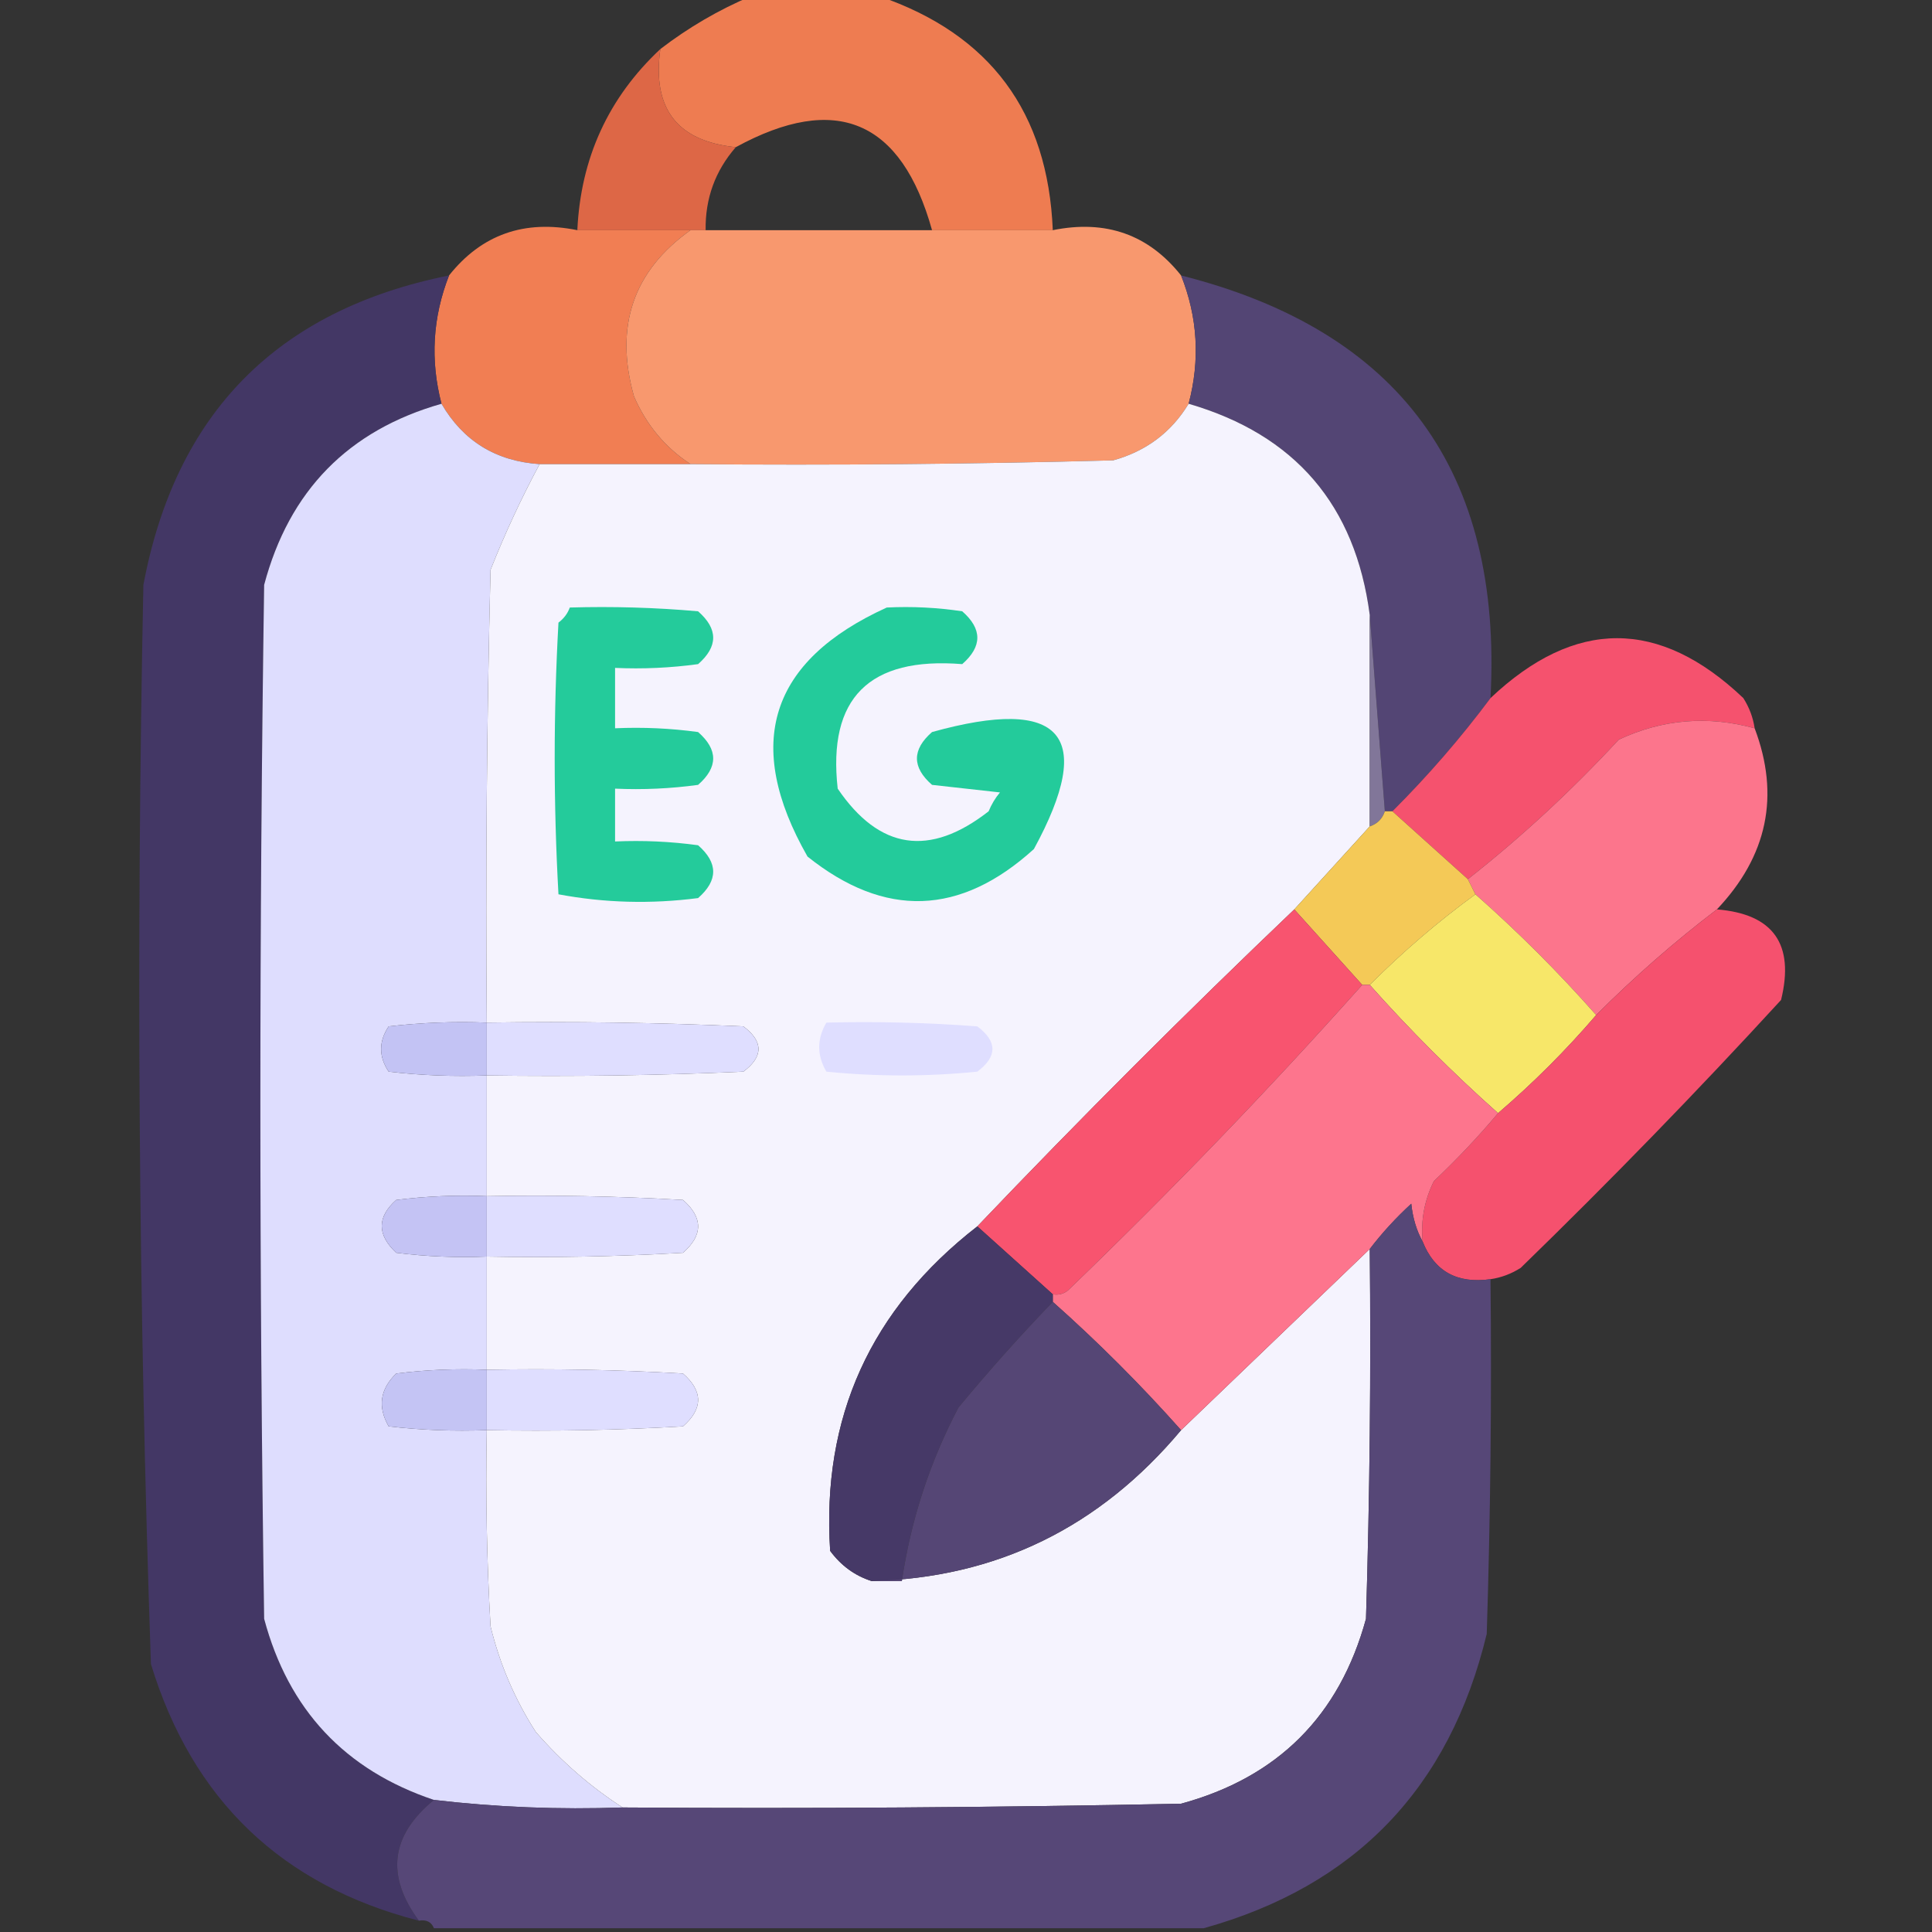 <?xml version="1.0" encoding="UTF-8"?>
<!DOCTYPE svg PUBLIC "-//W3C//DTD SVG 1.1//EN" "http://www.w3.org/Graphics/SVG/1.1/DTD/svg11.dtd">
<svg xmlns="http://www.w3.org/2000/svg" version="1.1" width="256px" height="256px" style="shape-rendering:geometricPrecision; text-rendering:geometricPrecision; image-rendering:optimizeQuality; fill-rule:evenodd; clip-rule:evenodd" xmlns:xlink="http://www.w3.org/1999/xlink">
<rect width="100%" height="100%" fill="#333333" stroke="none"/>
<g><path style="opacity:0.972" fill="#f37f53" d="M 99.5,-0.5 C 105.167,-0.5 110.833,-0.5 116.5,-0.5C 131.194,4.533 138.861,14.866 139.5,30.5C 134.167,30.5 128.833,30.5 123.5,30.5C 119.438,15.924 110.771,12.258 97.5,19.5C 89.724,18.712 86.391,14.379 87.5,6.5C 91.24,3.633 95.24,1.3 99.5,-0.5 Z"/></g>
<g><path style="opacity:0.949" fill="#e56947" d="M 87.5,6.5 C 86.391,14.379 89.724,18.712 97.5,19.5C 94.769,22.634 93.436,26.301 93.5,30.5C 92.833,30.5 92.167,30.5 91.5,30.5C 86.5,30.5 81.5,30.5 76.5,30.5C 76.948,20.943 80.615,12.943 87.5,6.5 Z"/></g>
<g><path style="opacity:0.994" fill="#f27f54" d="M 76.5,30.5 C 81.5,30.5 86.5,30.5 91.5,30.5C 83.905,35.896 81.405,43.229 84,52.5C 85.642,56.3 88.142,59.3 91.5,61.5C 84.833,61.5 78.167,61.5 71.5,61.5C 65.709,61.109 61.376,58.442 58.5,53.5C 56.995,47.717 57.328,42.05 59.5,36.5C 63.813,31.074 69.479,29.074 76.5,30.5 Z"/></g>
<g><path style="opacity:0.998" fill="#f8986e" d="M 91.5,30.5 C 92.167,30.5 92.833,30.5 93.5,30.5C 103.5,30.5 113.5,30.5 123.5,30.5C 128.833,30.5 134.167,30.5 139.5,30.5C 146.521,29.074 152.187,31.074 156.5,36.5C 158.7,42.036 159.033,47.702 157.5,53.5C 155.203,57.287 151.869,59.787 147.5,61C 128.836,61.5 110.17,61.667 91.5,61.5C 88.142,59.3 85.642,56.3 84,52.5C 81.405,43.229 83.905,35.896 91.5,30.5 Z"/></g>
<g><path style="opacity:0.977" fill="#443866" d="M 59.5,36.5 C 57.328,42.05 56.995,47.717 58.5,53.5C 46.149,57.018 38.316,65.018 35,77.5C 34.333,123.167 34.333,168.833 35,214.5C 38.22,226.552 45.72,234.552 57.5,238.5C 51.762,243.193 51.095,248.526 55.5,254.5C 37.329,249.829 25.495,238.496 20,220.5C 18.358,172.871 18.024,125.204 19,77.5C 23.276,54.724 36.776,41.057 59.5,36.5 Z"/></g>
<g><path style="opacity:0.984" fill="#544575" d="M 156.5,36.5 C 185.447,43.803 199.113,62.469 197.5,92.5C 193.563,97.776 189.229,102.776 184.5,107.5C 184.167,107.5 183.833,107.5 183.5,107.5C 182.833,98.833 182.167,90.167 181.5,81.5C 179.603,66.936 171.603,57.603 157.5,53.5C 159.033,47.702 158.7,42.036 156.5,36.5 Z"/></g>
<g><path style="opacity:1" fill="#deddfe" d="M 58.5,53.5 C 61.376,58.442 65.709,61.109 71.5,61.5C 69.088,65.994 66.921,70.661 65,75.5C 64.5,95.497 64.333,115.497 64.5,135.5C 60.154,135.334 55.821,135.501 51.5,136C 50.167,138 50.167,140 51.5,142C 55.821,142.499 60.154,142.666 64.5,142.5C 64.5,147.833 64.5,153.167 64.5,158.5C 60.486,158.334 56.486,158.501 52.5,159C 49.946,161.269 49.946,163.602 52.5,166C 56.486,166.499 60.486,166.666 64.5,166.5C 64.5,171.5 64.5,176.5 64.5,181.5C 60.486,181.334 56.486,181.501 52.5,182C 50.352,184.075 50.018,186.408 51.5,189C 55.821,189.499 60.154,189.666 64.5,189.5C 64.334,198.173 64.5,206.84 65,215.5C 66.229,220.529 68.229,225.196 71,229.5C 74.438,233.441 78.271,236.775 82.5,239.5C 74.082,239.802 65.748,239.469 57.5,238.5C 45.72,234.552 38.22,226.552 35,214.5C 34.333,168.833 34.333,123.167 35,77.5C 38.316,65.018 46.149,57.018 58.5,53.5 Z"/></g>
<g><path style="opacity:1" fill="#f5f3fe" d="M 157.5,53.5 C 171.603,57.603 179.603,66.936 181.5,81.5C 181.5,90.833 181.5,100.167 181.5,109.5C 178.167,113.167 174.833,116.833 171.5,120.5C 157.167,134.167 143.167,148.167 129.5,162.5C 115.349,173.486 108.849,187.819 110,205.5C 111.451,207.464 113.284,208.797 115.5,209.5C 132.019,209.076 145.686,202.409 156.5,189.5C 164.833,181.5 173.167,173.5 181.5,165.5C 181.667,181.837 181.5,198.17 181,214.5C 177.491,227.342 169.325,235.509 156.5,239C 131.836,239.5 107.169,239.667 82.5,239.5C 78.271,236.775 74.438,233.441 71,229.5C 68.229,225.196 66.229,220.529 65,215.5C 64.5,206.84 64.334,198.173 64.5,189.5C 73.173,189.666 81.84,189.5 90.5,189C 93.167,186.667 93.167,184.333 90.5,182C 81.84,181.5 73.173,181.334 64.5,181.5C 64.5,176.5 64.5,171.5 64.5,166.5C 73.173,166.666 81.84,166.5 90.5,166C 93.167,163.667 93.167,161.333 90.5,159C 81.84,158.5 73.173,158.334 64.5,158.5C 64.5,153.167 64.5,147.833 64.5,142.5C 75.838,142.667 87.172,142.5 98.5,142C 101.167,140 101.167,138 98.5,136C 87.172,135.5 75.838,135.333 64.5,135.5C 64.333,115.497 64.5,95.497 65,75.5C 66.921,70.661 69.088,65.994 71.5,61.5C 78.167,61.5 84.833,61.5 91.5,61.5C 110.17,61.667 128.836,61.5 147.5,61C 151.869,59.787 155.203,57.287 157.5,53.5 Z"/></g>
<g><path style="opacity:1" fill="#24cb9b" d="M 75.5,80.5 C 81.176,80.334 86.843,80.501 92.5,81C 95.167,83.333 95.167,85.667 92.5,88C 88.848,88.499 85.182,88.665 81.5,88.5C 81.5,91.167 81.5,93.833 81.5,96.5C 85.182,96.335 88.848,96.501 92.5,97C 95.167,99.333 95.167,101.667 92.5,104C 88.848,104.499 85.182,104.665 81.5,104.5C 81.5,106.833 81.5,109.167 81.5,111.5C 85.182,111.335 88.848,111.501 92.5,112C 95.167,114.333 95.167,116.667 92.5,119C 86.251,119.809 80.084,119.642 74,118.5C 73.333,106.5 73.333,94.5 74,82.5C 74.717,81.956 75.217,81.289 75.5,80.5 Z"/></g>
<g><path style="opacity:1" fill="#23cb9b" d="M 117.5,80.5 C 120.85,80.335 124.183,80.502 127.5,81C 130.167,83.333 130.167,85.667 127.5,88C 115.156,87.01 109.656,92.51 111,104.5C 116.515,112.608 123.182,113.608 131,107.5C 131.374,106.584 131.874,105.75 132.5,105C 129.5,104.667 126.5,104.333 123.5,104C 120.833,101.667 120.833,99.333 123.5,97C 140.737,92.209 145.237,97.375 137,112.5C 127.247,121.358 117.247,121.691 107,113.5C 98.478,98.565 101.978,87.565 117.5,80.5 Z"/></g>
<g><path style="opacity:1" fill="#817699" d="M 181.5,81.5 C 182.167,90.167 182.833,98.833 183.5,107.5C 183.167,108.5 182.5,109.167 181.5,109.5C 181.5,100.167 181.5,90.833 181.5,81.5 Z"/></g>
<g><path style="opacity:0.981" fill="#f8536f" d="M 232.5,96.5 C 226.292,94.795 220.292,95.295 214.5,98C 208.244,104.762 201.577,110.929 194.5,116.5C 191.167,113.5 187.833,110.5 184.5,107.5C 189.229,102.776 193.563,97.776 197.5,92.5C 208.698,81.919 219.865,81.919 231,92.5C 231.791,93.745 232.291,95.078 232.5,96.5 Z"/></g>
<g><path style="opacity:0.988" fill="#fe758d" d="M 232.5,96.5 C 235.873,105.421 234.206,113.421 227.5,120.5C 221.89,124.772 216.557,129.438 211.5,134.5C 206.5,128.833 201.167,123.5 195.5,118.5C 195.167,117.833 194.833,117.167 194.5,116.5C 201.577,110.929 208.244,104.762 214.5,98C 220.292,95.295 226.292,94.795 232.5,96.5 Z"/></g>
<g><path style="opacity:1" fill="#f4c957" d="M 183.5,107.5 C 183.833,107.5 184.167,107.5 184.5,107.5C 187.833,110.5 191.167,113.5 194.5,116.5C 194.833,117.167 195.167,117.833 195.5,118.5C 190.558,122.103 185.892,126.103 181.5,130.5C 181.167,130.5 180.833,130.5 180.5,130.5C 177.5,127.167 174.5,123.833 171.5,120.5C 174.833,116.833 178.167,113.167 181.5,109.5C 182.5,109.167 183.167,108.5 183.5,107.5 Z"/></g>
<g><path style="opacity:1" fill="#f7e769" d="M 195.5,118.5 C 201.167,123.5 206.5,128.833 211.5,134.5C 207.5,139.167 203.167,143.5 198.5,147.5C 192.5,142.167 186.833,136.5 181.5,130.5C 185.892,126.103 190.558,122.103 195.5,118.5 Z"/></g>
<g><path style="opacity:0.981" fill="#f8526f" d="M 227.5,120.5 C 234.978,121.104 237.811,125.104 236,132.5C 224.863,144.638 213.363,156.471 201.5,168C 200.255,168.791 198.922,169.291 197.5,169.5C 193.073,170.125 190.073,168.459 188.5,164.5C 188.248,161.68 188.748,159.014 190,156.5C 193.038,153.631 195.871,150.631 198.5,147.5C 203.167,143.5 207.5,139.167 211.5,134.5C 216.557,129.438 221.89,124.772 227.5,120.5 Z"/></g>
<g><path style="opacity:1" fill="#f8546f" d="M 171.5,120.5 C 174.5,123.833 177.5,127.167 180.5,130.5C 168.089,144.414 155.089,157.914 141.5,171C 140.906,171.464 140.239,171.631 139.5,171.5C 136.167,168.5 132.833,165.5 129.5,162.5C 143.167,148.167 157.167,134.167 171.5,120.5 Z"/></g>
<g><path style="opacity:1" fill="#fd758d" d="M 180.5,130.5 C 180.833,130.5 181.167,130.5 181.5,130.5C 186.833,136.5 192.5,142.167 198.5,147.5C 195.871,150.631 193.038,153.631 190,156.5C 188.748,159.014 188.248,161.68 188.5,164.5C 187.698,163.048 187.198,161.382 187,159.5C 184.96,161.37 183.127,163.37 181.5,165.5C 173.167,173.5 164.833,181.5 156.5,189.5C 151.167,183.5 145.5,177.833 139.5,172.5C 139.5,172.167 139.5,171.833 139.5,171.5C 140.239,171.631 140.906,171.464 141.5,171C 155.089,157.914 168.089,144.414 180.5,130.5 Z"/></g>
<g><path style="opacity:1" fill="#c3c3f4" d="M 64.5,135.5 C 64.5,137.833 64.5,140.167 64.5,142.5C 60.154,142.666 55.821,142.499 51.5,142C 50.167,140 50.167,138 51.5,136C 55.821,135.501 60.154,135.334 64.5,135.5 Z"/></g>
<g><path style="opacity:1" fill="#dfdeff" d="M 64.5,135.5 C 75.838,135.333 87.172,135.5 98.5,136C 101.167,138 101.167,140 98.5,142C 87.172,142.5 75.838,142.667 64.5,142.5C 64.5,140.167 64.5,137.833 64.5,135.5 Z"/></g>
<g><path style="opacity:1" fill="#dfdeff" d="M 109.5,135.5 C 116.175,135.334 122.842,135.5 129.5,136C 132.167,138 132.167,140 129.5,142C 122.833,142.667 116.167,142.667 109.5,142C 108.232,139.837 108.232,137.67 109.5,135.5 Z"/></g>
<g><path style="opacity:1" fill="#c4c3f4" d="M 64.5,158.5 C 64.5,161.167 64.5,163.833 64.5,166.5C 60.486,166.666 56.486,166.499 52.5,166C 49.946,163.602 49.946,161.269 52.5,159C 56.486,158.501 60.486,158.334 64.5,158.5 Z"/></g>
<g><path style="opacity:1" fill="#dfdeff" d="M 64.5,158.5 C 73.173,158.334 81.84,158.5 90.5,159C 93.167,161.333 93.167,163.667 90.5,166C 81.84,166.5 73.173,166.666 64.5,166.5C 64.5,163.833 64.5,161.167 64.5,158.5 Z"/></g>
<g><path style="opacity:0.988" fill="#564777" d="M 188.5,164.5 C 190.073,168.459 193.073,170.125 197.5,169.5C 197.667,185.17 197.5,200.837 197,216.5C 192.085,236.913 179.585,249.913 159.5,255.5C 125.5,255.5 91.5,255.5 57.5,255.5C 57.158,254.662 56.492,254.328 55.5,254.5C 51.095,248.526 51.762,243.193 57.5,238.5C 65.748,239.469 74.082,239.802 82.5,239.5C 107.169,239.667 131.836,239.5 156.5,239C 169.325,235.509 177.491,227.342 181,214.5C 181.5,198.17 181.667,181.837 181.5,165.5C 183.127,163.37 184.96,161.37 187,159.5C 187.198,161.382 187.698,163.048 188.5,164.5 Z"/></g>
<g><path style="opacity:1" fill="#463967" d="M 129.5,162.5 C 132.833,165.5 136.167,168.5 139.5,171.5C 139.5,171.833 139.5,172.167 139.5,172.5C 135.17,176.998 131.003,181.665 127,186.5C 123.19,193.763 120.69,201.43 119.5,209.5C 118.167,209.5 116.833,209.5 115.5,209.5C 113.284,208.797 111.451,207.464 110,205.5C 108.849,187.819 115.349,173.486 129.5,162.5 Z"/></g>
<g><path style="opacity:1" fill="#554675" d="M 139.5,172.5 C 145.5,177.833 151.167,183.5 156.5,189.5C 145.686,202.409 132.019,209.076 115.5,209.5C 116.833,209.5 118.167,209.5 119.5,209.5C 120.69,201.43 123.19,193.763 127,186.5C 131.003,181.665 135.17,176.998 139.5,172.5 Z"/></g>
<g><path style="opacity:1" fill="#c4c4f4" d="M 64.5,181.5 C 64.5,184.167 64.5,186.833 64.5,189.5C 60.154,189.666 55.821,189.499 51.5,189C 50.018,186.408 50.352,184.075 52.5,182C 56.486,181.501 60.486,181.334 64.5,181.5 Z"/></g>
<g><path style="opacity:1" fill="#dfdeff" d="M 64.5,181.5 C 73.173,181.334 81.84,181.5 90.5,182C 93.167,184.333 93.167,186.667 90.5,189C 81.84,189.5 73.173,189.666 64.5,189.5C 64.5,186.833 64.5,184.167 64.5,181.5 Z"/></g>
</svg>
